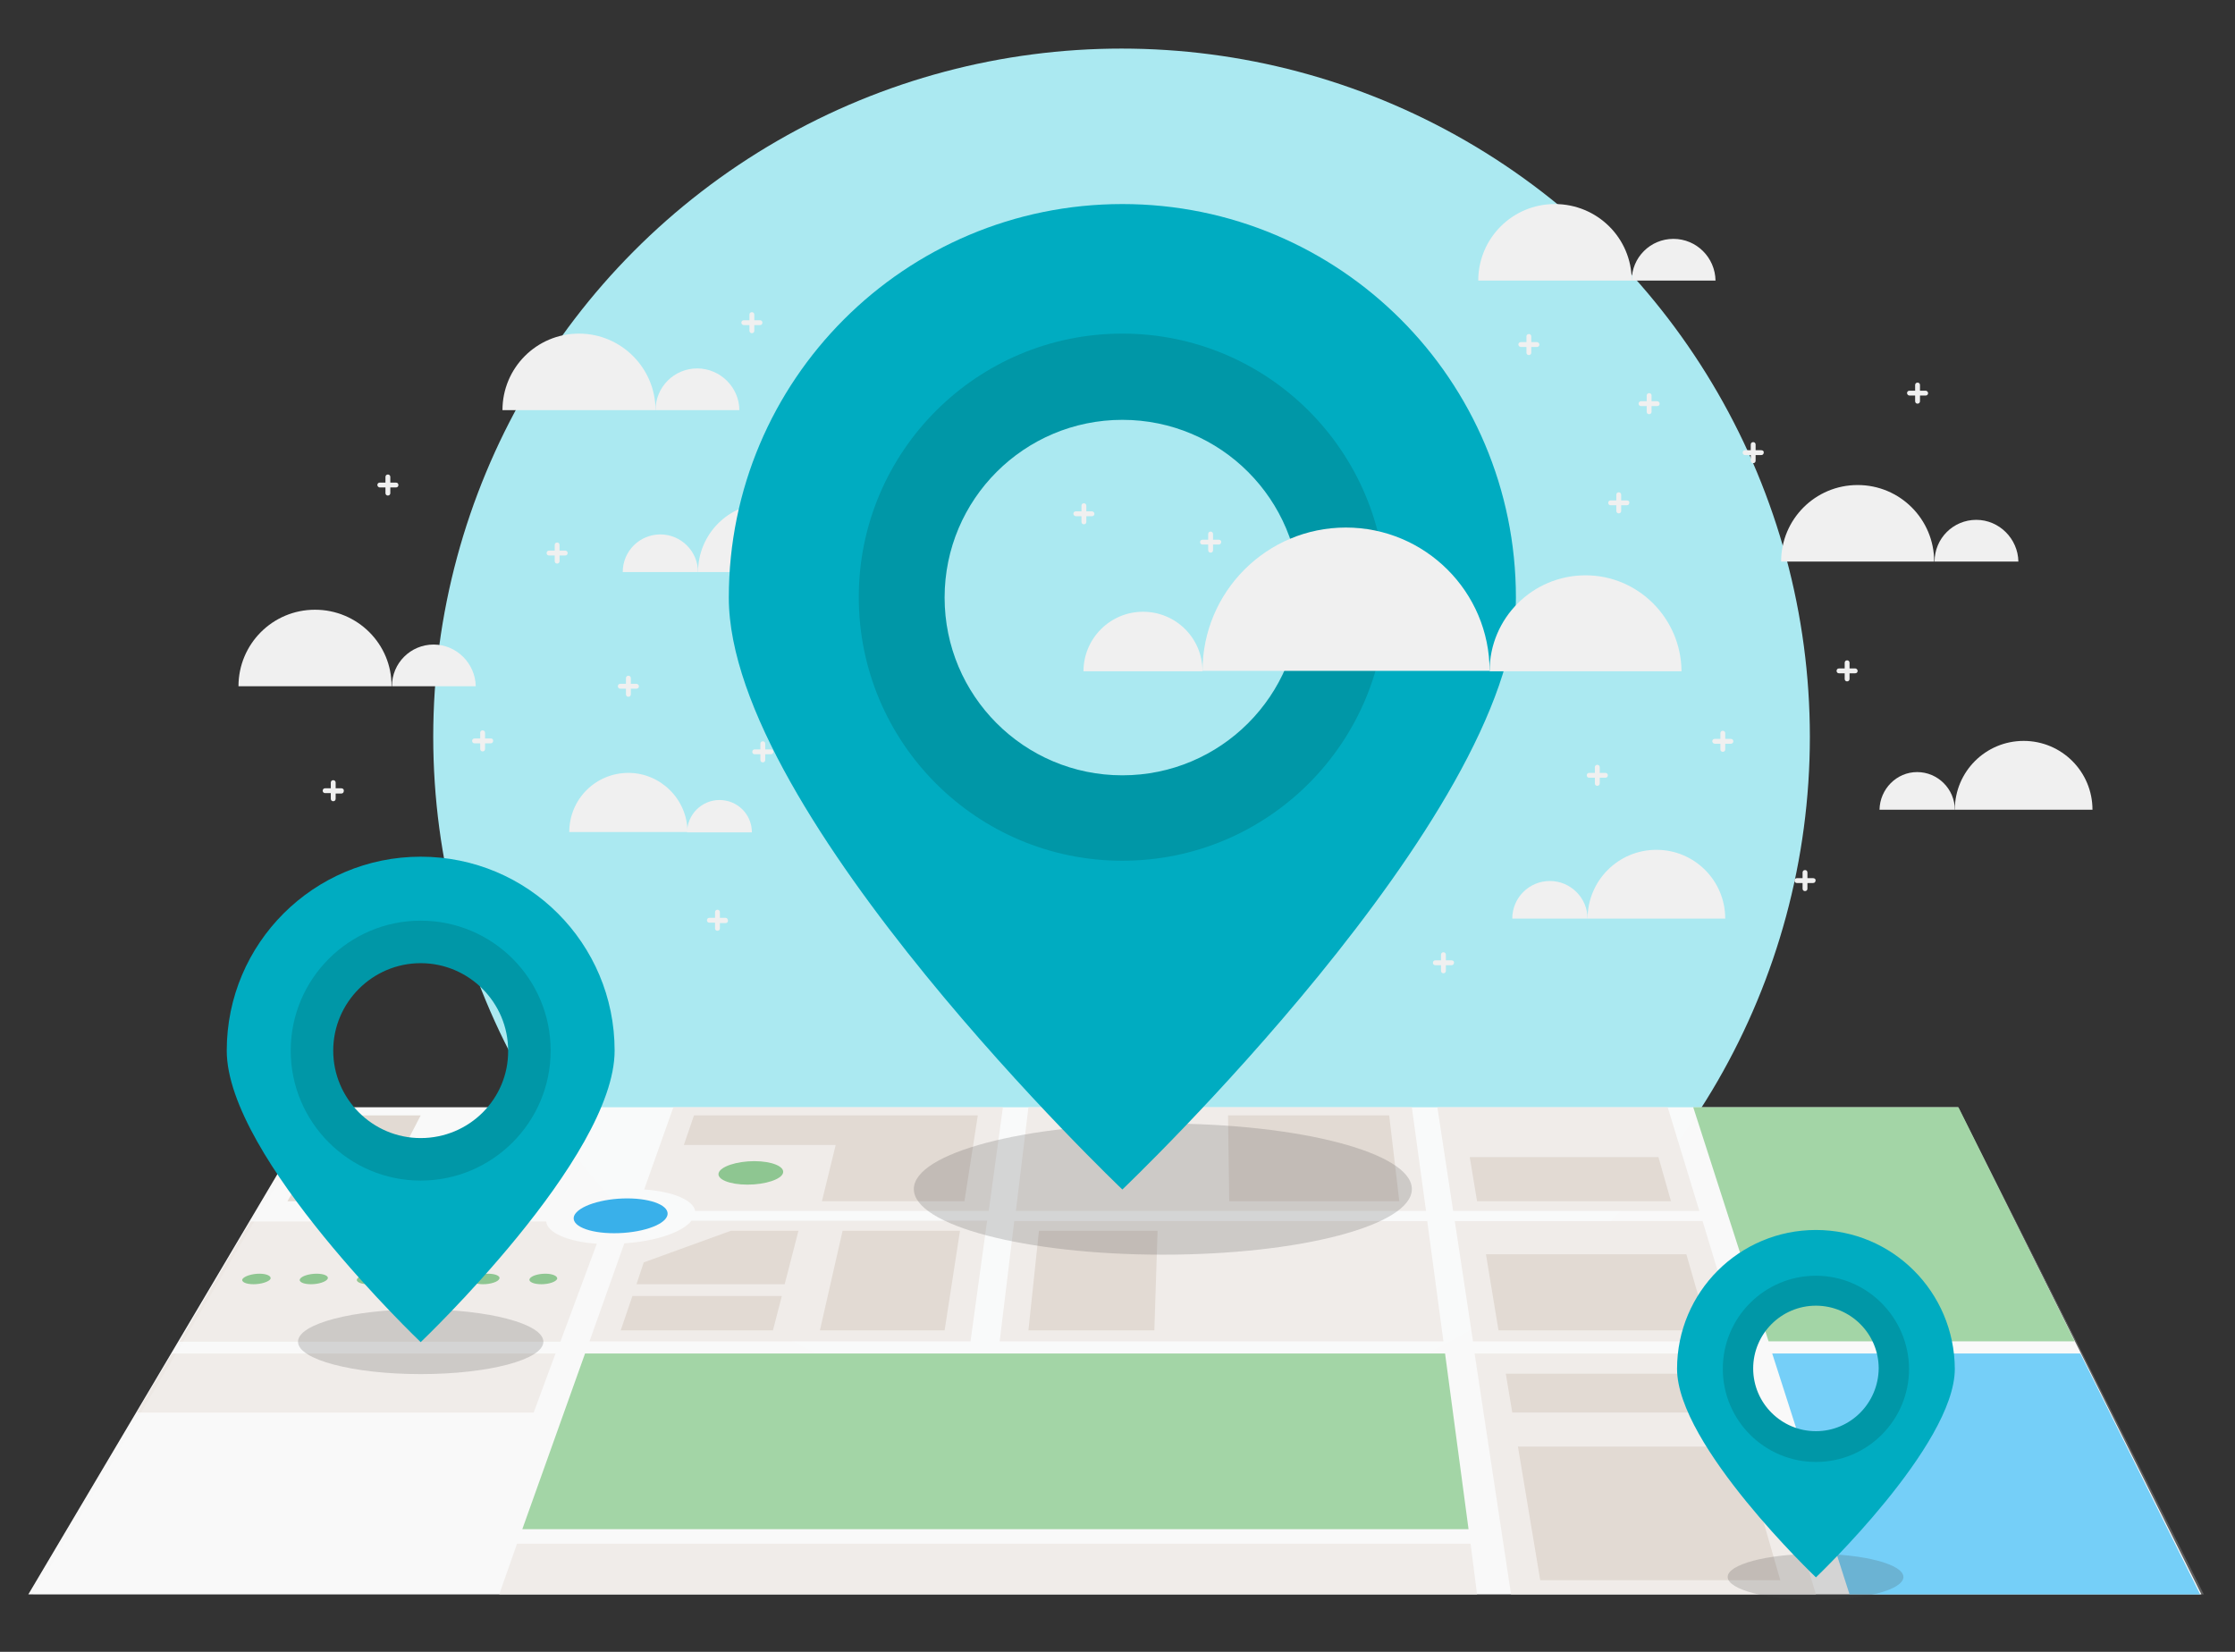 <?xml version="1.0" encoding="utf-8"?>
<!-- Generator: Adobe Illustrator 22.0.1, SVG Export Plug-In . SVG Version: 6.00 Build 0)  -->
<svg version="1.1" xmlns="http://www.w3.org/2000/svg" xmlns:xlink="http://www.w3.org/1999/xlink" x="0px" y="0px"
	 viewBox="0 0 552 408" style="enable-background:new 0 0 552 408;" xml:space="preserve">
<rect x="0" y="0" width="552" height="408" fill="#333333" stroke="none"/>
<style type="text/css">
	.st0{fill:#ABE9F1;}
	.st1{fill:#F0F0F0;}
	.st2{opacity:0.99;fill:#FAFAFA;}
	.st3{fill:#EDE8E4;}
	.st4{fill:#039BE5;}
	.st5{fill:#70B773;}
	.st6{fill:#8BCB8E;}
	.st7{fill:#4FC3F7;}
	.st8{fill:#DBD1C8;}
	.st9{opacity:0.22;fill:#FAFAFA;}
	.st10{opacity:0.2;fill:#424242;}
	.st11{fill:#00ACC1;}
	.st12{fill:#0097A7;}
</style>
<g id="BACKGROUND">
</g>
<g id="DESIGNED_BY_FREEPIK">
	<circle class="st0" cx="277" cy="182" r="170"/>
</g>
<g id="OBJECTS">
	<g>
		<path class="st1" d="M163.1,132c5.1,0,9.3,4.2,9.3,9.3h-18.6C153.8,136.1,158,132,163.1,132z"/>
		<path class="st1" d="M189.4,124.3c9.4,0,17,7.6,17,17h-34C172.4,131.9,180,124.3,189.4,124.3z"/>
	</g>
	<g>
		<path class="st1" d="M382.8,217.6c5.1,0,9.3,4.2,9.3,9.3h-18.6C373.5,221.7,377.7,217.6,382.8,217.6z"/>
		<path class="st1" d="M409.1,209.9c9.4,0,17,7.6,17,17h-34C392.1,217.5,399.7,209.9,409.1,209.9z"/>
	</g>
	<g>
		<path class="st1" d="M473.5,190.7c5.1,0,9.3,4.2,9.3,9.3h-18.6C464.3,194.9,468.4,190.7,473.5,190.7z"/>
		<path class="st1" d="M499.8,183c9.4,0,17,7.6,17,17h-34C482.8,190.6,490.4,183,499.8,183z"/>
	</g>
	<g>
		<polygon class="st2" points="543.7,393.8 7,393.8 78.3,273.5 483.6,273.5 		"/>
		<path class="st3" d="M154.2,307.1l-8.6,24.2h94.1l4.1-29.8h-73C168.5,304.4,161.9,306.6,154.2,307.1z"/>
		<path class="st3" d="M247.7,273.5h-81.4l-7.2,20.3c7.1,0.5,12.1,2.6,12.6,5.3h72.5L247.7,273.5z"/>
		<path class="st4" d="M164.8,300.3c0.8-2.4-3.7-4.3-9.9-4.3s-12.1,1.9-13.1,4.3c-0.9,2.4,3.5,4.3,9.9,4.3S164,302.7,164.8,300.3z"
			/>
		<path class="st5" d="M193.4,289.7c0.4-1.6-2.8-2.9-7.1-2.9s-8.3,1.3-8.8,2.9c-0.5,1.6,2.7,2.9,7.1,2.9S193,291.3,193.4,289.7z"/>
		<polygon class="st3" points="137.2,334.3 42.5,334.3 33.8,348.9 131.8,348.9 		"/>
		<polygon class="st3" points="250.9,299.1 352.2,299.1 348.7,273.5 254,273.5 		"/>
		<polygon class="st6" points="356.9,334.3 144.5,334.3 129,377.7 362.7,377.7 		"/>
		<polygon class="st6" points="483.7,273.5 418.2,273.5 436.8,331.3 512.4,331.3 		"/>
		<path class="st3" d="M61.9,301.6l-17.6,29.8h94.1l9-24.2c-7.3-0.5-12.3-2.8-12.5-5.5H61.9z"/>
		<polygon class="st3" points="352.5,301.6 250.5,301.6 246.9,331.3 356.5,331.3 		"/>
		<polygon class="st3" points="127.7,381.3 123.3,393.8 364.8,393.8 363.2,381.3 		"/>
		<polygon class="st3" points="364.2,334.3 373.2,393.8 448.5,393.8 430.4,334.3 		"/>
		<polygon class="st7" points="437.7,334.3 456.8,393.8 543.4,393.8 513.8,334.3 		"/>
		<polygon class="st3" points="419.7,299.1 411.9,273.5 355,273.5 358.9,299.1 		"/>
		<polygon class="st3" points="420.5,301.6 359.3,301.6 363.8,331.3 429.5,331.3 		"/>
		<g>
			<path class="st5" d="M64.1,314.6c-1.9,0-3.7,0.6-4.2,1.3c-0.4,0.7,0.8,1.3,2.7,1.3c1.9,0,3.8-0.6,4.2-1.3
				C67.1,315.2,65.9,314.6,64.1,314.6z"/>
			<path class="st5" d="M78.2,314.6c-1.9,0-3.7,0.6-4.1,1.3c-0.4,0.7,0.8,1.3,2.7,1.3c1.9,0,3.7-0.6,4.1-1.3
				C81.3,315.2,80.1,314.6,78.2,314.6z"/>
			<path class="st5" d="M92.3,314.6c-1.9,0-3.7,0.6-4.1,1.3c-0.4,0.7,0.9,1.3,2.7,1.3c1.9,0,3.7-0.6,4.1-1.3
				C95.4,315.2,94.2,314.6,92.3,314.6z"/>
			<path class="st5" d="M106.4,314.6c-1.9,0-3.7,0.6-4,1.3c-0.3,0.7,0.9,1.3,2.8,1.3c1.9,0,3.7-0.6,4-1.3
				C109.6,315.2,108.3,314.6,106.4,314.6z"/>
			<path class="st5" d="M120.5,314.6c-1.9,0-3.7,0.6-4,1.3c-0.3,0.7,0.9,1.3,2.8,1.3c1.9,0,3.7-0.6,4-1.3
				C123.7,315.2,122.4,314.6,120.5,314.6z"/>
			<path class="st5" d="M134.7,314.6c-1.9,0-3.6,0.6-3.9,1.3c-0.3,0.7,1,1.3,2.9,1.3c1.9,0,3.6-0.6,3.9-1.3
				C137.8,315.2,136.5,314.6,134.7,314.6z"/>
		</g>
		<polygon class="st8" points="303.6,296.7 303.3,275.5 343.1,275.5 345.6,296.7 		"/>
		<polygon class="st8" points="254,328.6 256.6,304 285.9,304 285.1,328.6 		"/>
		<polygon class="st8" points="202.5,328.6 208.1,304 237.1,304 233.3,328.6 		"/>
		<polygon class="st8" points="380.4,390.3 374.9,357.3 430.2,357.3 439.7,390.3 		"/>
		<polygon class="st8" points="373.5,348.9 371.9,339.3 425,339.3 427.8,348.9 		"/>
		<polygon class="st8" points="364.8,296.7 363,285.8 409.6,285.8 412.7,296.7 		"/>
		<polygon class="st8" points="370.1,328.6 367,309.8 416.5,309.8 421.9,328.6 		"/>
		<polygon class="st8" points="180.5,304 159,311.8 157.2,317.2 193.8,317.2 197.2,304 		"/>
		<polygon class="st8" points="103.9,275.5 83.2,275.5 71,296.7 92.9,296.7 		"/>
		<polygon class="st8" points="171.4,275.5 168.9,282.8 206.4,282.8 203,296.7 238.2,296.7 241.5,275.5 		"/>
		<polygon class="st8" points="153.3,328.6 156.2,320.1 193.1,320.1 190.9,328.6 		"/>
		<polygon class="st9" points="544.3,393.8 8.2,393.8 79.5,273.5 483.7,273.5 		"/>
	</g>
	<ellipse class="st10" cx="103.9" cy="331.4" rx="30.3" ry="8"/>
	<path class="st11" d="M103.9,211.6C77.5,211.6,56,233,56,259.5c0,26.4,47.9,72,47.9,72s47.9-45.5,47.9-72
		C151.8,233,130.4,211.6,103.9,211.6z M103.9,286.3c-14.8,0-26.9-12-26.9-26.9c0-14.8,12-26.9,26.9-26.9c14.8,0,26.9,12,26.9,26.9
		C130.8,274.3,118.8,286.3,103.9,286.3z"/>
	<path class="st12" d="M103.9,227.4c-17.7,0-32.1,14.4-32.1,32.1c0,17.7,14.4,32.1,32.1,32.1c17.7,0,32.1-14.4,32.1-32.1
		C136,241.7,121.6,227.4,103.9,227.4z M103.9,281.1c-11.9,0-21.6-9.7-21.6-21.6c0-11.9,9.7-21.6,21.6-21.6
		c11.9,0,21.6,9.7,21.6,21.6C125.6,271.4,115.9,281.1,103.9,281.1z"/>
	<path class="st10" d="M470.1,389.5c0,3.2-9.7,5.7-21.7,5.7c-12,0-21.7-2.6-21.7-5.7s9.7-5.7,21.7-5.7
		C460.4,383.8,470.1,386.4,470.1,389.5z"/>
	<path class="st11" d="M448.5,303.8c-18.9,0-34.3,15.3-34.3,34.3c0,18.9,34.3,51.5,34.3,51.5s34.3-32.6,34.3-51.5
		C482.7,319.1,467.4,303.8,448.5,303.8z M448.5,357.3c-10.6,0-19.2-8.6-19.2-19.2c0-10.6,8.6-19.2,19.2-19.2
		c10.6,0,19.2,8.6,19.2,19.2C467.7,348.7,459.1,357.3,448.5,357.3z"/>
	<path class="st12" d="M448.5,315.1c-12.7,0-23,10.3-23,23c0,12.7,10.3,23,23,23c12.7,0,23-10.3,23-23
		C471.4,325.4,461.1,315.1,448.5,315.1z M448.5,353.5c-8.5,0-15.5-6.9-15.5-15.5c0-8.5,6.9-15.5,15.5-15.5c8.5,0,15.5,6.9,15.5,15.5
		C463.9,346.6,457,353.5,448.5,353.5z"/>
	<ellipse class="st10" cx="287.2" cy="293.7" rx="61.5" ry="16.2"/>
	<path class="st11" d="M277.2,50.4c-53.7,0-97.2,43.5-97.2,97.2c0,53.7,97.2,146.2,97.2,146.2s97.2-92.5,97.2-146.2
		C374.4,93.9,330.9,50.4,277.2,50.4z M277.2,202.1c-30.1,0-54.5-24.4-54.5-54.5c0-30.1,24.4-54.5,54.5-54.5
		c30.1,0,54.5,24.4,54.5,54.5C331.7,177.7,307.3,202.1,277.2,202.1z"/>
	<path class="st12" d="M277.2,82.4c-36,0-65.1,29.2-65.1,65.1c0,36,29.2,65.1,65.1,65.1c36,0,65.1-29.2,65.1-65.1
		C342.3,111.6,313.2,82.4,277.2,82.4z M277.2,191.5c-24.3,0-43.9-19.7-43.9-43.9c0-24.3,19.7-43.9,43.9-43.9
		c24.3,0,43.9,19.7,43.9,43.9C321.1,171.8,301.5,191.5,277.2,191.5z"/>
	<g>
		<path class="st1" d="M391.6,142.1c-13.1,0-23.7,10.6-23.7,23.7h47.4C415.2,152.7,404.6,142.1,391.6,142.1z"/>
		<path class="st1" d="M282.3,151.1c-8.1,0-14.7,6.6-14.7,14.7H297C297,157.6,290.4,151.1,282.3,151.1z"/>
		<path class="st1" d="M332.4,130.3c-19.6,0-35.4,15.9-35.4,35.4h70.9C367.9,146.2,352,130.3,332.4,130.3z"/>
	</g>
	<g>
		<path class="st1" d="M107.1,159.2c-5.7,0-10.3,4.6-10.3,10.3h20.7C117.4,163.9,112.8,159.2,107.1,159.2z"/>
		<path class="st1" d="M77.8,150.6c-10.5,0-18.9,8.5-18.9,18.9h37.8C96.8,159.1,88.3,150.6,77.8,150.6z"/>
	</g>
	<g>
		<path class="st1" d="M172.2,91c-5.7,0-10.3,4.6-10.3,10.3h20.7C182.6,95.7,177.9,91,172.2,91z"/>
		<path class="st1" d="M143,82.4c-10.5,0-18.9,8.5-18.9,18.9h37.8C161.9,90.9,153.4,82.4,143,82.4z"/>
	</g>
	<g>
		<path class="st1" d="M413.3,59c-5.7,0-10.3,4.6-10.3,10.3h20.7C423.6,63.6,419,59,413.3,59z"/>
		<path class="st1" d="M384,50.4c-10.5,0-18.9,8.5-18.9,18.9H403C403,58.8,394.5,50.4,384,50.4z"/>
	</g>
	<g>
		<path class="st1" d="M177.7,197.6c-4.4,0-8,3.6-8,8h16C185.7,201.1,182.1,197.6,177.7,197.6z"/>
		<path class="st1" d="M155.2,190.9c-8.1,0-14.6,6.5-14.6,14.6h29.2C169.8,197.5,163.2,190.9,155.2,190.9z"/>
	</g>
	<g>
		<path class="st1" d="M488.1,128.4c-5.7,0-10.3,4.6-10.3,10.3h20.7C498.4,133.1,493.8,128.4,488.1,128.4z"/>
		<path class="st1" d="M458.8,119.8c-10.5,0-18.9,8.5-18.9,18.9h37.8C477.7,128.3,469.3,119.8,458.8,119.8z"/>
	</g>
	<path class="st1" d="M157.2,168.9h-1.4v-1.4c0-0.4-0.3-0.6-0.6-0.6l0,0c-0.4,0-0.6,0.3-0.6,0.6v1.4h-1.4c-0.4,0-0.6,0.3-0.6,0.6
		c0,0.4,0.3,0.6,0.6,0.6h1.4v1.4c0,0.4,0.3,0.6,0.6,0.6l0,0c0.4,0,0.6-0.3,0.6-0.6v-1.4h1.4c0.4,0,0.6-0.3,0.6-0.6
		C157.8,169.2,157.5,168.9,157.2,168.9z"/>
	<path class="st1" d="M190.4,185.1H189v-1.4c0-0.4-0.3-0.6-0.6-0.6l0,0c-0.4,0-0.6,0.3-0.6,0.6v1.4h-1.4c-0.4,0-0.6,0.3-0.6,0.6
		c0,0.4,0.3,0.6,0.6,0.6h1.4v1.4c0,0.4,0.3,0.6,0.6,0.6l0,0c0.4,0,0.6-0.3,0.6-0.6v-1.4h1.4c0.4,0,0.6-0.3,0.6-0.6
		C191,185.4,190.8,185.1,190.4,185.1z"/>
	<path class="st1" d="M269.7,126.3h-1.4v-1.4c0-0.4-0.3-0.6-0.6-0.6l0,0c-0.4,0-0.6,0.3-0.6,0.6v1.4h-1.4c-0.4,0-0.6,0.3-0.6,0.6
		s0.3,0.6,0.6,0.6h1.4v1.4c0,0.4,0.3,0.6,0.6,0.6l0,0c0.4,0,0.6-0.3,0.6-0.6v-1.4h1.4c0.4,0,0.6-0.3,0.6-0.6S270,126.3,269.7,126.3z
		"/>
	<path class="st1" d="M301,133.3h-1.4v-1.4c0-0.4-0.3-0.6-0.6-0.6l0,0c-0.4,0-0.6,0.3-0.6,0.6v1.4H297c-0.4,0-0.6,0.3-0.6,0.6
		c0,0.4,0.3,0.6,0.6,0.6h1.4v1.4c0,0.4,0.3,0.6,0.6,0.6l0,0c0.4,0,0.6-0.3,0.6-0.6v-1.4h1.4c0.4,0,0.6-0.3,0.6-0.6
		C301.7,133.6,301.4,133.3,301,133.3z"/>
	<path class="st1" d="M401.8,123.6h-1.4v-1.4c0-0.4-0.3-0.6-0.6-0.6l0,0c-0.4,0-0.6,0.3-0.6,0.6v1.4h-1.4c-0.4,0-0.6,0.3-0.6,0.6
		c0,0.4,0.3,0.6,0.6,0.6h1.4v1.4c0,0.4,0.3,0.6,0.6,0.6l0,0c0.4,0,0.6-0.3,0.6-0.6v-1.4h1.4c0.4,0,0.6-0.3,0.6-0.6
		C402.5,123.9,402.2,123.6,401.8,123.6z"/>
	<path class="st1" d="M435,111.2h-1.4v-1.4c0-0.4-0.3-0.6-0.6-0.6l0,0c-0.4,0-0.6,0.3-0.6,0.6v1.4H431c-0.4,0-0.6,0.3-0.6,0.6
		c0,0.4,0.3,0.6,0.6,0.6h1.4v1.4c0,0.4,0.3,0.6,0.6,0.6l0,0c0.4,0,0.6-0.3,0.6-0.6v-1.4h1.4c0.4,0,0.6-0.3,0.6-0.6
		C435.7,111.5,435.4,111.2,435,111.2z"/>
	<path class="st1" d="M379.6,84.5h-1.4v-1.4c0-0.4-0.3-0.6-0.6-0.6l0,0c-0.4,0-0.6,0.3-0.6,0.6v1.4h-1.4c-0.4,0-0.6,0.3-0.6,0.6
		s0.3,0.6,0.6,0.6h1.4v1.4c0,0.4,0.3,0.6,0.6,0.6l0,0c0.4,0,0.6-0.3,0.6-0.6v-1.4h1.4c0.4,0,0.6-0.3,0.6-0.6S379.9,84.5,379.6,84.5z
		"/>
	<path class="st1" d="M409.3,99.1h-1.4v-1.4c0-0.4-0.3-0.6-0.6-0.6l0,0c-0.4,0-0.6,0.3-0.6,0.6v1.4h-1.4c-0.4,0-0.6,0.3-0.6,0.6
		c0,0.4,0.3,0.6,0.6,0.6h1.4v1.4c0,0.4,0.3,0.6,0.6,0.6l0,0c0.4,0,0.6-0.3,0.6-0.6v-1.4h1.4c0.4,0,0.6-0.3,0.6-0.6
		C409.9,99.4,409.6,99.1,409.3,99.1z"/>
	<path class="st1" d="M475.6,96.5h-1.4v-1.4c0-0.4-0.3-0.6-0.6-0.6l0,0c-0.4,0-0.6,0.3-0.6,0.6v1.4h-1.4c-0.4,0-0.6,0.3-0.6,0.6
		s0.3,0.6,0.6,0.6h1.4v1.4c0,0.4,0.3,0.6,0.6,0.6l0,0c0.4,0,0.6-0.3,0.6-0.6v-1.4h1.4c0.4,0,0.6-0.3,0.6-0.6S475.9,96.5,475.6,96.5z
		"/>
	<path class="st1" d="M396.5,190.9h-1.4v-1.4c0-0.4-0.3-0.6-0.6-0.6l0,0c-0.4,0-0.6,0.3-0.6,0.6v1.4h-1.4c-0.4,0-0.6,0.3-0.6,0.6
		c0,0.4,0.3,0.6,0.6,0.6h1.4v1.4c0,0.4,0.3,0.6,0.6,0.6l0,0c0.4,0,0.6-0.3,0.6-0.6v-1.4h1.4c0.4,0,0.6-0.3,0.6-0.6
		C397.1,191.1,396.8,190.9,396.5,190.9z"/>
	<path class="st1" d="M427.5,182.5h-1.4v-1.4c0-0.4-0.3-0.6-0.6-0.6l0,0c-0.4,0-0.6,0.3-0.6,0.6v1.4h-1.4c-0.4,0-0.6,0.3-0.6,0.6
		s0.3,0.6,0.6,0.6h1.4v1.4c0,0.4,0.3,0.6,0.6,0.6l0,0c0.4,0,0.6-0.3,0.6-0.6v-1.4h1.4c0.4,0,0.6-0.3,0.6-0.6
		S427.9,182.5,427.5,182.5z"/>
	<path class="st1" d="M358.5,237.2h-1.4v-1.4c0-0.4-0.3-0.6-0.6-0.6h0c-0.4,0-0.6,0.3-0.6,0.6v1.4h-1.4c-0.4,0-0.6,0.3-0.6,0.6
		c0,0.4,0.3,0.6,0.6,0.6h1.4v1.4c0,0.4,0.3,0.6,0.6,0.6h0c0.4,0,0.6-0.3,0.6-0.6v-1.4h1.4c0.4,0,0.6-0.3,0.6-0.6
		C359.2,237.5,358.9,237.2,358.5,237.2z"/>
	<path class="st1" d="M447.8,216.9h-1.4v-1.4c0-0.4-0.3-0.6-0.6-0.6l0,0c-0.4,0-0.6,0.3-0.6,0.6v1.4h-1.4c-0.4,0-0.6,0.3-0.6,0.6
		c0,0.4,0.3,0.6,0.6,0.6h1.4v1.4c0,0.4,0.3,0.6,0.6,0.6l0,0c0.4,0,0.6-0.3,0.6-0.6v-1.4h1.4c0.4,0,0.6-0.3,0.6-0.6
		C448.5,217.2,448.2,216.9,447.8,216.9z"/>
	<path class="st1" d="M458.2,165.1h-1.4v-1.4c0-0.4-0.3-0.6-0.6-0.6l0,0c-0.4,0-0.6,0.3-0.6,0.6v1.4h-1.4c-0.4,0-0.6,0.3-0.6,0.6
		c0,0.4,0.3,0.6,0.6,0.6h1.4v1.4c0,0.4,0.3,0.6,0.6,0.6l0,0c0.4,0,0.6-0.3,0.6-0.6v-1.4h1.4c0.4,0,0.6-0.3,0.6-0.6
		C458.8,165.4,458.5,165.1,458.2,165.1z"/>
	<path class="st1" d="M139.6,136h-1.4v-1.4c0-0.4-0.3-0.6-0.6-0.6l0,0c-0.4,0-0.6,0.3-0.6,0.6v1.4h-1.4c-0.4,0-0.6,0.3-0.6,0.6
		c0,0.4,0.3,0.6,0.6,0.6h1.4v1.4c0,0.4,0.3,0.6,0.6,0.6l0,0c0.4,0,0.6-0.3,0.6-0.6v-1.4h1.4c0.4,0,0.6-0.3,0.6-0.6
		C140.2,136.3,140,136,139.6,136z"/>
	<path class="st1" d="M187.7,79.1h-1.4v-1.4c0-0.4-0.3-0.6-0.6-0.6l0,0c-0.4,0-0.6,0.3-0.6,0.6v1.4h-1.4c-0.4,0-0.6,0.3-0.6,0.6
		s0.3,0.6,0.6,0.6h1.4v1.4c0,0.4,0.3,0.6,0.6,0.6l0,0c0.4,0,0.6-0.3,0.6-0.6v-1.4h1.4c0.4,0,0.6-0.3,0.6-0.6S188.1,79.1,187.7,79.1z
		"/>
	<path class="st1" d="M97.8,119.2h-1.4v-1.4c0-0.4-0.3-0.6-0.6-0.6l0,0c-0.4,0-0.6,0.3-0.6,0.6v1.4h-1.4c-0.4,0-0.6,0.3-0.6,0.6
		s0.3,0.6,0.6,0.6h1.4v1.4c0,0.4,0.3,0.6,0.6,0.6l0,0c0.4,0,0.6-0.3,0.6-0.6v-1.4h1.4c0.4,0,0.6-0.3,0.6-0.6S98.2,119.2,97.8,119.2z
		"/>
	<path class="st1" d="M121.2,182.4h-1.4V181c0-0.4-0.3-0.6-0.6-0.6l0,0c-0.4,0-0.6,0.3-0.6,0.6v1.4h-1.4c-0.4,0-0.6,0.3-0.6,0.6
		c0,0.4,0.3,0.6,0.6,0.6h1.4v1.4c0,0.4,0.3,0.6,0.6,0.6l0,0c0.4,0,0.6-0.3,0.6-0.6v-1.4h1.4c0.4,0,0.6-0.3,0.6-0.6
		C121.8,182.6,121.6,182.4,121.2,182.4z"/>
	<path class="st1" d="M84.3,194.7h-1.4v-1.4c0-0.4-0.3-0.6-0.6-0.6l0,0c-0.4,0-0.6,0.3-0.6,0.6v1.4h-1.4c-0.4,0-0.6,0.3-0.6,0.6
		c0,0.4,0.3,0.6,0.6,0.6h1.4v1.4c0,0.4,0.3,0.6,0.6,0.6l0,0c0.4,0,0.6-0.3,0.6-0.6V196h1.4c0.4,0,0.6-0.3,0.6-0.6
		C85,195,84.7,194.7,84.3,194.7z"/>
	<path class="st1" d="M179.2,226.7h-1.4v-1.4c0-0.4-0.3-0.6-0.6-0.6l0,0c-0.4,0-0.6,0.3-0.6,0.6v1.4h-1.4c-0.4,0-0.6,0.3-0.6,0.6
		c0,0.4,0.3,0.6,0.6,0.6h1.4v1.4c0,0.4,0.3,0.6,0.6,0.6l0,0c0.4,0,0.6-0.3,0.6-0.6V228h1.4c0.4,0,0.6-0.3,0.6-0.6
		C179.8,227,179.5,226.7,179.2,226.7z"/>
</g>
</svg>
